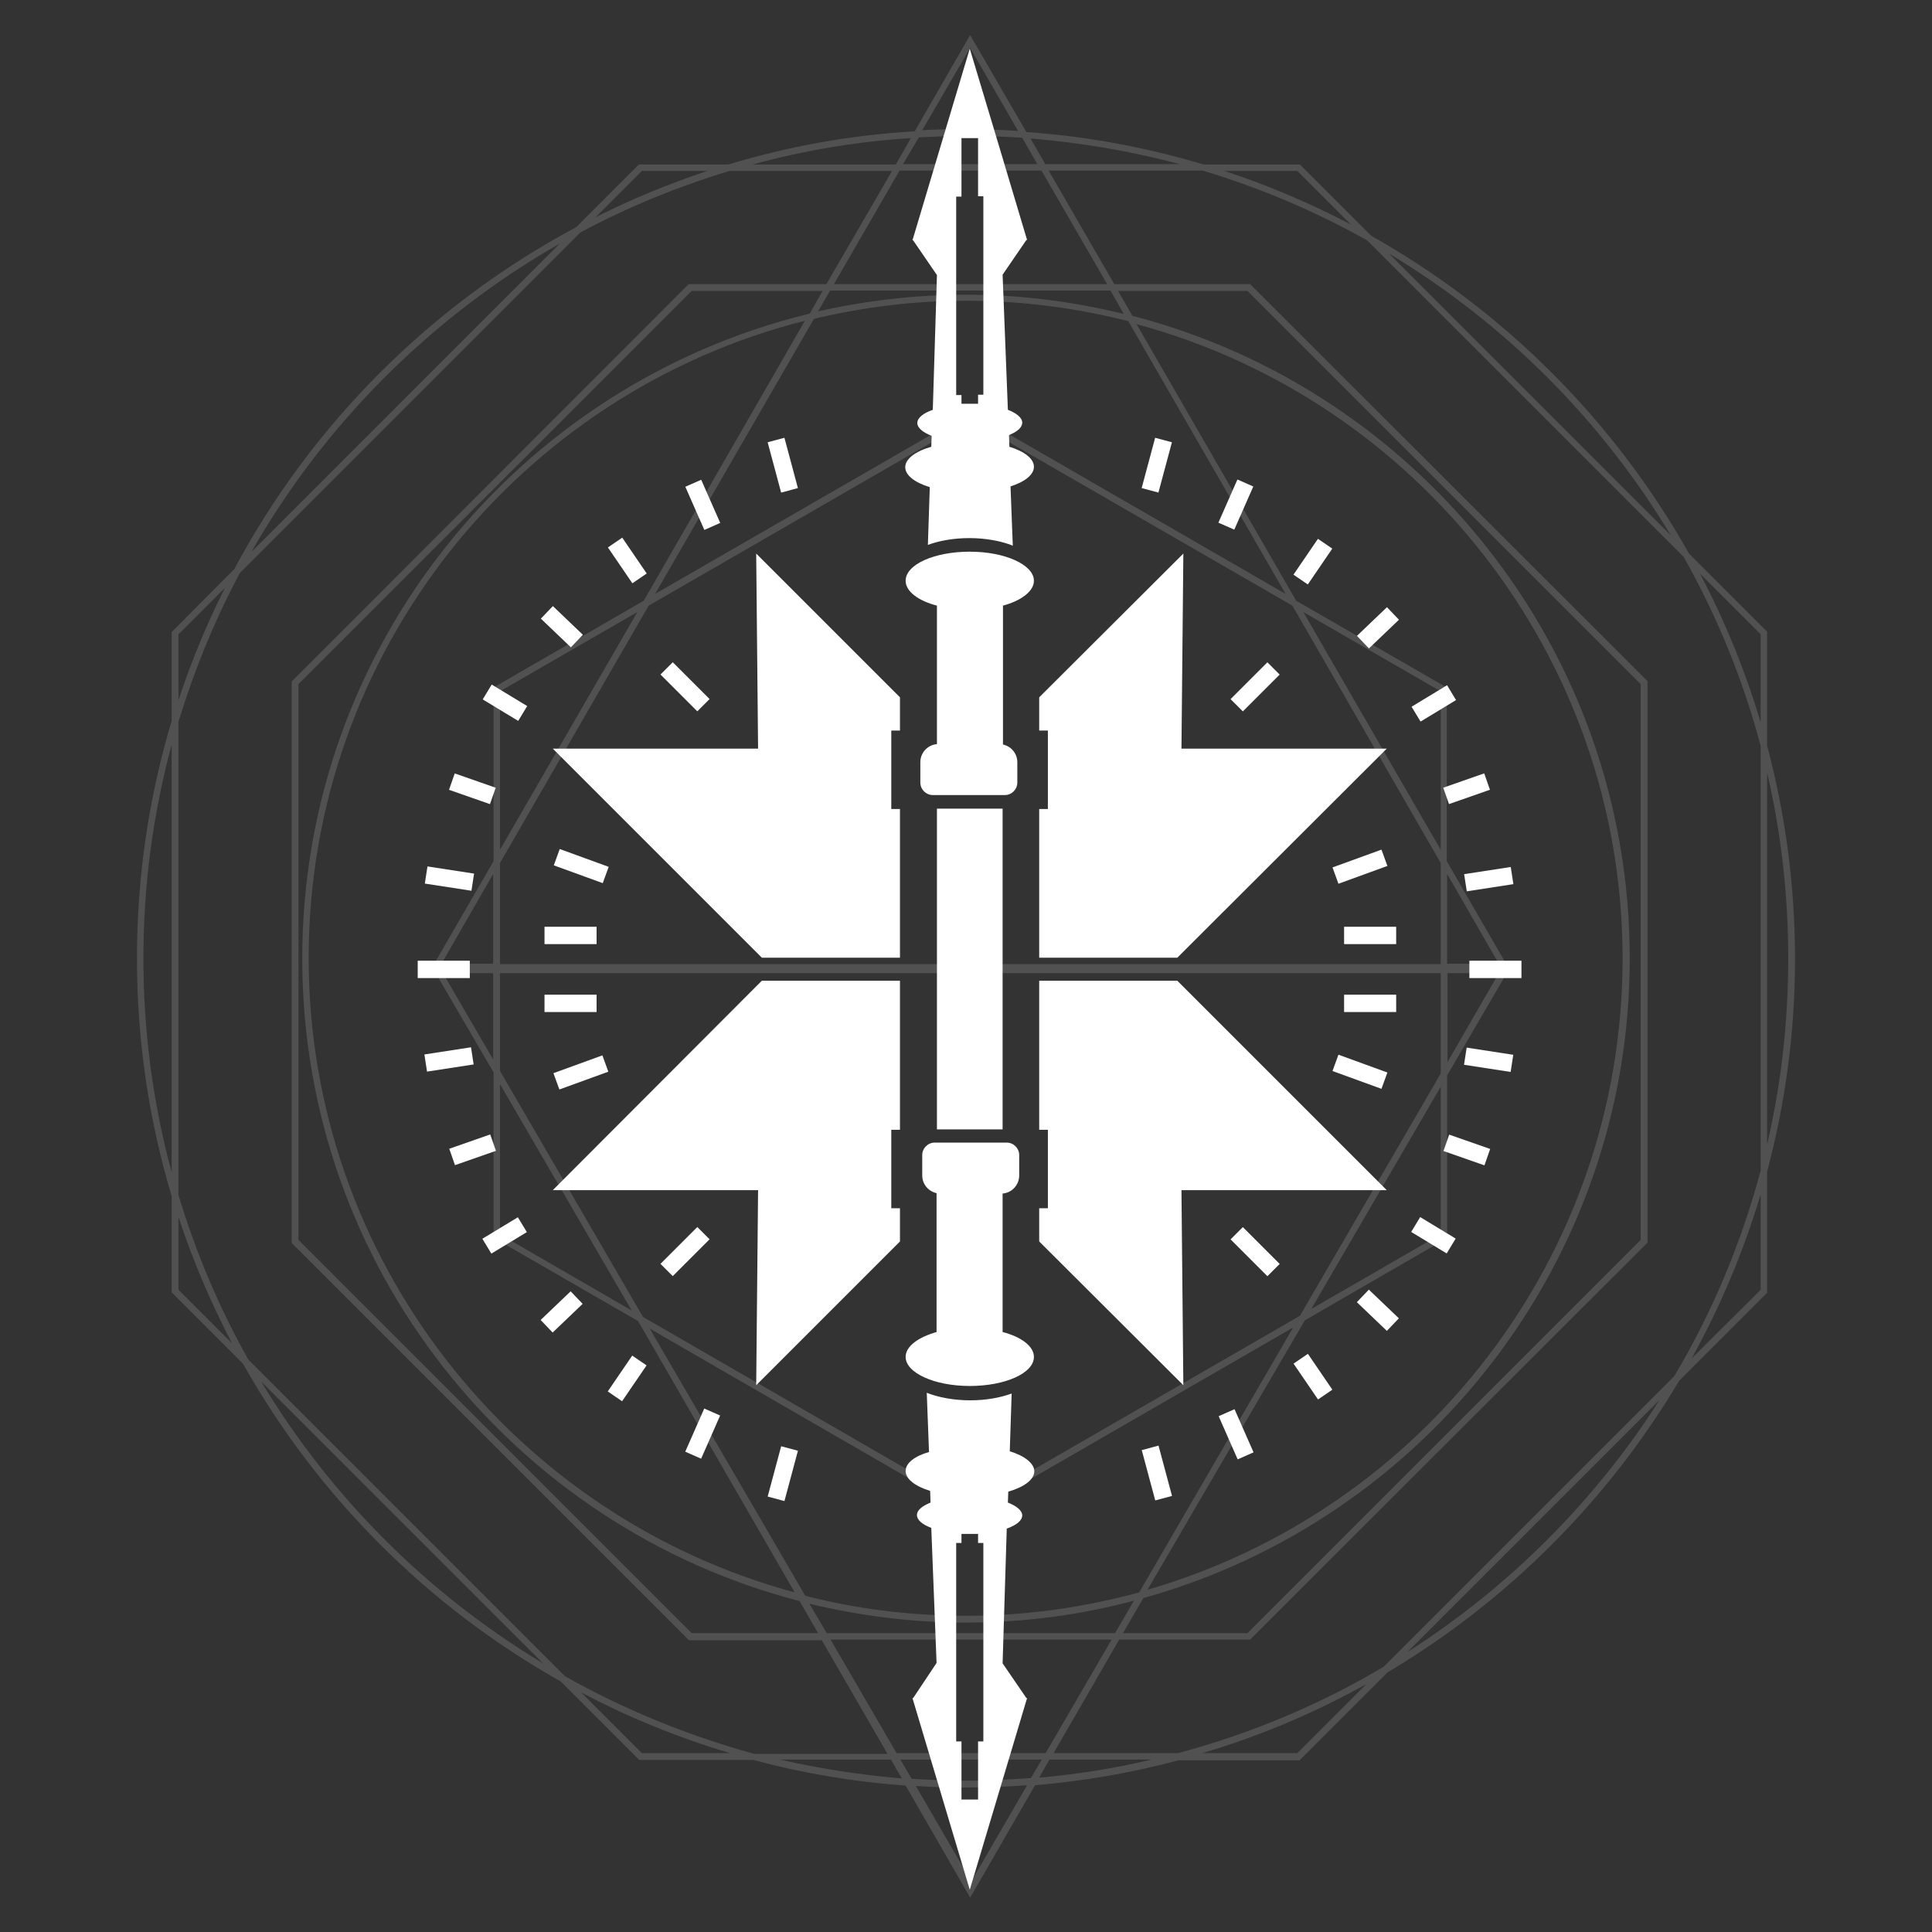 <svg version="1.1" xmlns="http://www.w3.org/2000/svg" x="0px" y="0px" viewBox="0 0 512 512">
<rect x="0" y="0" width="512" height="512" fill="#333333" stroke="none"/>
<g id="radial">
	<path fill="#ffffff" opacity="0.15" d="M468.3,197.6v-30.2l-20.7-20.7c-19.8-35.2-49-64.4-84.2-84.2l-18.6-18.6l-0.3-0.3H319
		c-15.1-4.5-30.8-7.5-47-8.6L257.1,9.3l-14.7,25.5c-17.1,1-33.6,4-49.4,8.8h-23.7l-16.6,16.6c-38.4,20.5-70.1,52.2-90.6,90.6
		l-16.3,16.4l-0.3,0.3V191c-6,20-9.2,41.1-9.2,63s3.2,43,9.2,63v25.5l18.9,18.9c19.8,35.2,49,64.4,84.2,84.2l20.5,20.5l0.3,0.3h30.2
		c13,3.5,26.6,5.8,40.4,6.8l16.6,28.8l0.5,0.9l17.2-29.8c13-1.1,25.7-3.3,38-6.6h32.1l23.3-23.3c31.8-18.9,58.4-45.5,77.3-77.3
		l23-23l0.3-0.3v-32.1c4.8-18,7.4-36.9,7.4-56.4S473.1,215.6,468.3,197.6z M45.5,310.7c-4.9-18.1-7.5-37.1-7.5-56.7
		c0-19.6,2.6-38.6,7.5-56.7V310.7z M466.6,168.1v23.4c-4.1-13.8-9.5-27-16.1-39.5L466.6,168.1z M442.8,141.9l-74.7-74.7
		C398.7,85.6,424.4,111.3,442.8,141.9z M343.8,45.3L343.8,45.3L358,59.5c-10.7-5.6-21.9-10.4-33.5-14.2H343.8z M312.7,43.5h-35.7
		l-3.9-6.8C286.6,37.8,299.9,40.1,312.7,43.5z M273.2,471.2c-5.7,0.4-11.4,0.7-17.2,0.7c-4.8,0-9.6-0.2-14.4-0.5l-3-5.1h37.5
		L273.2,471.2z M272.2,473.1l-14.8,25.5l-14.7-25.3c4.4,0.3,8.9,0.4,13.3,0.4C261.4,473.7,266.8,473.5,272.2,473.1z M237.6,464.6
		l-17.5-30.1h74.5l-17.5,30.1H237.6z M219.1,432.8l-4.6-7.8c13.3,3.2,27.2,5,41.4,5c15.4,0,30.4-2,44.6-5.8l-5,8.6H219.1z
		 M256,428.2c-14.7,0-29-1.8-42.6-5.3l-41.2-70.8l84.5,48.8l0.4,0.3l85.6-49.4L301.9,422C287.2,426,271.9,428.2,256,428.2z
		 M381.8,228.7v26.8H132.5v-26.8l39.4-68.2l85.3-49.2l85.3,49.2L381.8,228.7z M345.4,162.2l36.4,21v42L345.4,162.2z M383.5,255.4
		v-23.8l13.7,23.8H383.5z M397.2,257.9l-13.5,23.4l-0.1,0.2v-23.6H397.2z M117,255.4l13.7-23.8v23.8H117z M132.5,225.2v-42l36.4-21
		L132.5,225.2z M170.6,159.2l-39.8,23v46l-15.9,27.5h-0.3l0.2,0.3l-0.1,0.1h-0.3l0.1,0.2l-0.5,0.8h1l15.8,27.1v43.8l38.3,22.1
		l41.5,71.9c-74.1-20-128.8-87.8-128.8-168.1c0-81.3,56-149.8,131.5-168.9L170.6,159.2z M117.4,257.9h13.3v22.9L117.4,257.9z
		 M132.5,283.8v-25.9h249.3v26.6l-37.3,64.2l-87.3,50.4L170.4,349L132.5,283.8z M381.8,288v39.1l-34.3,19.8L381.8,288z M345.8,349.9
		l37.7-21.8V285l16.2-27.8h0.5l-0.3-0.5l0.3-0.6h-0.7l-0.1-0.1l0.2-0.3h-0.3l-15.9-27.5v-46l-39.9-23l-42.3-73.3
		c74.1,20,128.8,87.8,128.8,168.1c0,79.3-53.3,146.3-125.9,167.3L345.8,349.9z M340.7,157.4l-83.5-48.2l-83.6,48.2l42.1-72.9
		c13-3.1,26.4-4.8,40.3-4.8c14.8,0,29.2,1.9,43,5.4L340.7,157.4z M214.6,83.1C137.5,101.8,80.1,171.3,80.1,254
		c0,81.8,56.1,150.7,131.8,170.3l4.9,8.5h-33.5L79.1,328.6V181.3L183.3,77.1H218L214.6,83.1z M132.5,327.1v-39.8l34.9,60
		L132.5,327.1z M303,423.5c74.2-20.6,128.9-88.8,128.9-169.5c0-81.8-56.1-150.7-131.8-170.3l-3.8-6.6h34.3l104.2,104.2v147.3
		L330.6,432.8h-33L303,423.5z M297.8,83.2c-13.4-3.3-27.4-5.1-41.8-5.1c-13.5,0-26.6,1.6-39.2,4.4l3.2-5.5h74.3L297.8,83.2z
		 M221,75.3l17.4-30.1h37.6l17.4,30.1H221z M257.1,12.7l12.7,22c-4.6-0.3-9.2-0.5-13.9-0.5c-3.9,0-7.7,0.1-11.5,0.3L257.1,12.7z
		 M243.5,36.4c4.1-0.2,8.3-0.4,12.5-0.4c5,0,10,0.2,14.9,0.5l4,7h-35.6L243.5,36.4z M241.4,36.6l-4,7h-38
		C212.9,39.9,227,37.5,241.4,36.6z M170.1,45.3h17.4c-10.3,3.4-20.2,7.5-29.7,12.3L170.1,45.3z M148.4,64.5l-81.8,81.8
		C86,112.3,114.3,84,148.4,64.5z M47.3,168.1l12.3-12.3c-4.8,9.5-8.9,19.5-12.3,29.7V168.1z M47.3,341.8v-19.3
		c3.8,11.6,8.6,22.8,14.2,33.5L47.3,341.8z M69.2,366.1l74.7,74.7C113.3,422.4,87.6,396.7,69.2,366.1z M170.1,464.6L154,448.5
		c12.5,6.6,25.7,12,39.5,16.1H170.1z M149.7,444.2l-83.9-83.9c-7.7-13.7-13.9-28.3-18.5-43.6V191.3c4.2-13.8,9.6-27,16.3-39.5
		l90.2-90.2c12.5-6.7,25.7-12.1,39.5-16.3h43.1L219,75.3h-36.5L77.6,180.3l-0.3,0.3v148.8l105,105l0.3,0.3h35.2l17.4,30.1h-35.3
		C182.1,459.9,165.3,453,149.7,444.2z M206.7,466.3h29.4l2.9,5C228,470.4,217.2,468.7,206.7,466.3z M275.4,471.1l2.7-4.8h27.1
		C295.6,468.6,285.6,470.2,275.4,471.1z M343.8,464.6h-25.2c15.3-4.5,29.8-10.7,43.5-18.3L343.8,464.6z M373,437.8l66.8-66.8
		C422.7,397.8,399.8,420.7,373,437.8z M466.6,341.8L448.3,360c7.6-13.7,13.7-28.2,18.3-43.5V341.8z M466.6,310.2
		c-5.2,19.4-12.9,37.7-22.9,54.5l-77,77c-16.8,10-35.1,17.7-54.5,22.9h-33l9.1-15.7l8.3-14.4h34.7l105-104.9l0.3-0.3V180.5
		L331.6,75.6l-0.3-0.3h-36l-17.4-30.1h40.8c15.3,4.6,29.9,10.8,43.6,18.5l83.9,83.9c8.8,15.6,15.7,32.4,20.4,50.1V310.2z
		 M468.3,303.3v-98.6c3.7,15.9,5.6,32.4,5.6,49.3C473.9,271,472,287.5,468.3,303.3z"/>
</g>
<g id="staff">
	<rect x="248.3" y="214.3" fill="#ffffff" width="17.4" height="85"/>
	<path fill="#ffffff" d="M274,153.9c0-4.2-7.6-7.7-17-7.7c-9.4,0-17,3.4-17,7.7c0,2.8,3.3,5.3,8.3,6.6v36.7c-2.5,0.2-4.4,2.3-4.4,4.8
		v5.4c0,1.8,1.5,3.3,3.3,3.3h1.2h17.4h0.5c1.8,0,3.3-1.5,3.3-3.3V202c0-2.3-1.6-4.2-3.8-4.7v-36.8C270.6,159.2,274,156.7,274,153.9z
		"/>
	<path fill="#ffffff" d="M274,123.7c0-2.2-2.6-4.1-6.5-5.3l-0.1-3.1c2.2-0.9,3.5-2,3.5-3.3c0-1.3-1.5-2.5-3.8-3.4l-1.4-35.8h0l6.3-9.2
		h0.2l-0.1-0.2l0.1-0.1h-0.1l-7.5-25.1L257,12.9l-7.6,25.4l-7.5,25.1h-0.1l0.1,0.1l-0.1,0.2h0.2l6.3,9.2h0l-1.1,35.7
		c-2.5,0.9-4.1,2.1-4.1,3.5c0,1.3,1.5,2.5,3.8,3.4l-0.1,2.9c-4.2,1.2-6.9,3.2-6.9,5.4c0,2.2,2.6,4.1,6.5,5.3l-0.5,15.3
		c3-1.1,6.8-1.8,11-1.8c4.4,0,8.5,0.8,11.5,2l-0.6-15.7C271.6,127.7,274,125.8,274,123.7z M254.8,107.1v-2.4h-1.4V52.1h1.4V36.6h4.4
		v15.4h1.4v52.6h-1.4v2.4H254.8z"/>
	<path fill="#ffffff" d="M240,359.6c0,4.2,7.6,7.7,17,7.7c9.4,0,17-3.4,17-7.7c0-2.8-3.3-5.3-8.3-6.6v-36.7c2.5-0.2,4.4-2.3,4.4-4.8
		v-5.4c0-1.8-1.5-3.3-3.3-3.3h-1.2h-17.4h-0.5c-1.8,0-3.3,1.5-3.3,3.3v5.4c0,2.3,1.6,4.2,3.8,4.7V353
		C243.3,354.4,240,356.8,240,359.6z"/>
	<path fill="#ffffff" d="M240,389.8c0,2.2,2.6,4.1,6.5,5.3l0.1,3.1c-2.2,0.9-3.6,2-3.6,3.3c0,1.3,1.4,2.5,3.8,3.4l1.4,35.8h0L242,450
		h-0.2l0.1,0.2l-0.1,0.1h0.1l7.5,25.1l7.6,25.4l7.6-25.4l7.5-25.1h0.1l-0.1-0.1l0.1-0.2h-0.2l-6.3-9.2h0l1.1-35.7
		c2.5-0.9,4.1-2.1,4.1-3.5c0-1.3-1.5-2.5-3.8-3.4l0.1-2.9c4.2-1.2,6.9-3.2,6.9-5.4c0-2.1-2.6-4.1-6.5-5.3l0.5-15.3
		c-3,1.1-6.8,1.8-11,1.8c-4.4,0-8.5-0.8-11.5-2l0.6,15.7C242.3,385.9,240,387.8,240,389.8z M259.2,406.5v2.4h1.4v52.6h-1.4v15.4
		h-4.4v-15.4h-1.4v-52.6h1.4v-2.4H259.2z"/>
</g>
<g id="spikes">
	<polygon fill="#ffffff" points="313.6,146.7 275.4,184.8 275.4,193.6 277.7,193.6 277.7,214.4 275.4,214.4 275.4,253.8 312,253.8 
		367.5,198.4 313.1,198.4 	"/>
	<polygon fill="#ffffff" points="313.6,367.1 275.4,329 275.4,320.2 277.7,320.2 277.7,299.4 275.4,299.4 275.4,259.9 312,259.9 
		367.5,315.4 313.1,315.4 	"/>
	<polygon fill="#ffffff" points="200.4,146.7 238.5,184.8 238.5,193.6 236.2,193.6 236.2,214.4 238.5,214.4 238.5,253.8 201.9,253.8 
		146.5,198.4 200.9,198.4 	"/>
	<polygon fill="#ffffff" points="200.4,367.1 238.5,329 238.5,320.2 236.2,320.2 236.2,299.4 238.5,299.4 238.5,259.9 201.9,259.9 
		146.5,315.4 200.9,315.4 	"/>
</g>
<g id="shortLines">
  <rect x="325.8" y="179.7" transform="matrix(0.707 -0.707 0.707 0.707 -31.275 288.569)" fill="#ffffff" width="13.8" height="4.6"/>
  <rect x="356.2" y="245.6" fill="#ffffff" width="13.8" height="4.6"/>
  <rect x="353.4" y="227.3" transform="matrix(0.94 -0.342 0.342 0.94 -56.803 137.08)" fill="#ffffff" width="13.8" height="4.6"/>
  <rect x="179.3" y="175.1" transform="matrix(0.707 -0.707 0.707 0.707 -75.524 181.722)" fill="#ffffff" width="4.6" height="13.8"/>
  <rect x="144.3" y="245.6" fill="#ffffff" width="13.8" height="4.6"/>
  <rect x="151.7" y="222.7" transform="matrix(0.342 -0.94 0.94 0.342 -114.458 295.759)" fill="#ffffff" width="4.6" height="13.8"/>
  <rect x="330.4" y="324.8" transform="matrix(0.707 -0.707 0.707 0.707 -137.108 332.408)" fill="#ffffff" width="4.6" height="13.8"/>
  <rect x="356.2" y="263.6" fill="#ffffff" width="13.8" height="4.6"/>
  <rect x="358" y="277.2" transform="matrix(0.342 -0.94 0.94 0.342 -29.877 525.548)" fill="#ffffff" width="4.6" height="13.8"/>
  <rect x="174.7" y="329.4" transform="matrix(0.707 -0.707 0.707 0.707 -181.363 225.558)" fill="#ffffff" width="13.8" height="4.6"/>
  <rect x="144.3" y="263.6" fill="#ffffff" width="13.8" height="4.6"/>
  <rect x="147" y="281.8" transform="matrix(0.94 -0.342 0.342 0.94 -87.889 69.785)" fill="#ffffff" width="13.8" height="4.6"/>
  <rect x="389.4" y="254.6" fill="#ffffff" width="13.8" height="4.6"/>
  <rect x="388.5" y="230.6" transform="matrix(0.988 -0.152 0.152 0.988 -30.877 62.882)" fill="#ffffff" width="12.5" height="4.6"/>
  <rect x="382.9" y="206.7" transform="matrix(0.944 -0.33 0.33 0.944 -47.191 139.978)" fill="#ffffff" width="11.5" height="4.6"/>
  <rect x="374.6" y="184" transform="matrix(0.855 -0.518 0.518 0.855 -41.514 224.013)" fill="#ffffff" width="11" height="4.6"/>
  <rect x="359.6" y="163.9" transform="matrix(0.723 -0.691 0.691 0.723 -13.641 298.496)" fill="#ffffff" width="11" height="4.6"/>
  <rect x="342" y="146.4" transform="matrix(0.564 -0.826 0.826 0.564 28.969 352.216)" fill="#ffffff" width="11.5" height="4.6"/>
  <rect x="321.4" y="131.4" transform="matrix(0.403 -0.915 0.915 0.403 73.135 379.635)" fill="#ffffff" width="12.5" height="4.6"/>
  <rect x="299.6" y="121" transform="matrix(0.259 -0.966 0.966 0.259 108.07 387.421)" fill="#ffffff" width="13.8" height="4.6"/>
  <rect x="110.7" y="254.6" fill="#ffffff" width="13.8" height="4.6"/>
  <rect x="116.9" y="226.7" transform="matrix(0.152 -0.988 0.988 0.152 -129.164 315.196)" fill="#ffffff" width="4.6" height="12.5"/>
  <rect x="122.9" y="203.2" transform="matrix(0.33 -0.944 0.944 0.33 -113.384 258.268)" fill="#ffffff" width="4.6" height="11.5"/>
  <rect x="131.6" y="180.8" transform="matrix(0.518 -0.855 0.855 0.518 -94.829 204.212)" fill="#ffffff" width="4.6" height="11"/>
  <rect x="146.6" y="160.7" transform="matrix(0.691 -0.723 0.723 0.691 -74.151 158.893)" fill="#ffffff" width="4.6" height="11"/>
  <rect x="163.9" y="142.9" transform="matrix(0.826 -0.564 0.564 0.826 -54.876 119.482)" fill="#ffffff" width="4.6" height="11.5"/>
  <rect x="184" y="127.5" transform="matrix(0.915 -0.403 0.403 0.915 -38.123 86.486)" fill="#ffffff" width="4.6" height="12.5"/>
  <rect x="205.1" y="116.4" transform="matrix(0.966 -0.259 0.259 0.966 -24.838 57.888)" fill="#ffffff" width="4.6" height="13.8"/>
  <rect x="392.5" y="274.6" transform="matrix(0.152 -0.988 0.988 0.152 57.018 628.227)" fill="#ffffff" width="4.6" height="12.5"/>
  <rect x="386.4" y="299" transform="matrix(0.33 -0.944 0.944 0.33 -27.231 571.125)" fill="#ffffff" width="4.6" height="11.5"/>
  <rect x="377.8" y="321.9" transform="matrix(0.518 -0.855 0.855 0.518 -96.944 482.749)" fill="#ffffff" width="4.6" height="11"/>
  <rect x="362.8" y="342" transform="matrix(0.691 -0.723 0.723 0.691 -138.379 371.075)" fill="#ffffff" width="4.6" height="11"/>
  <rect x="345.5" y="359.3" transform="matrix(0.826 -0.564 0.564 0.826 -145.225 259.453)" fill="#ffffff" width="4.6" height="11.5"/>
  <rect x="325.4" y="373.8" transform="matrix(0.915 -0.403 0.403 0.915 -125.425 164.415)" fill="#ffffff" width="4.6" height="12.5"/>
  <rect x="304.2" y="383.5" transform="matrix(0.966 -0.259 0.259 0.966 -90.608 92.621)" fill="#ffffff" width="4.6" height="13.8"/>
  <rect x="112.9" y="278.5" transform="matrix(0.988 -0.152 0.152 0.988 -41.407 21.445)" fill="#ffffff" width="12.5" height="4.6"/>
  <rect x="119.5" y="302.4" transform="matrix(0.944 -0.33 0.33 0.944 -93.543 58.404)" fill="#ffffff" width="11.5" height="4.6"/>
  <rect x="128.4" y="325.1" transform="matrix(0.855 -0.518 0.518 0.855 -150.349 116.834)" fill="#ffffff" width="11" height="4.6"/>
  <rect x="143.4" y="345.2" transform="matrix(0.723 -0.691 0.691 0.723 -198.936 199.322)" fill="#ffffff" width="11" height="4.6"/>
  <rect x="160.4" y="362.8" transform="matrix(0.564 -0.826 0.826 0.564 -229.078 296.618)" fill="#ffffff" width="11.5" height="4.6"/>
  <rect x="180" y="377.7" transform="matrix(0.403 -0.915 0.915 0.403 -236.538 397.2)" fill="#ffffff" width="12.5" height="4.6"/>
  <rect x="200.5" y="388.1" transform="matrix(0.259 -0.966 0.966 0.259 -223.392 489.769)" fill="#ffffff" width="13.8" height="4.6"/>
</g>
</svg>

